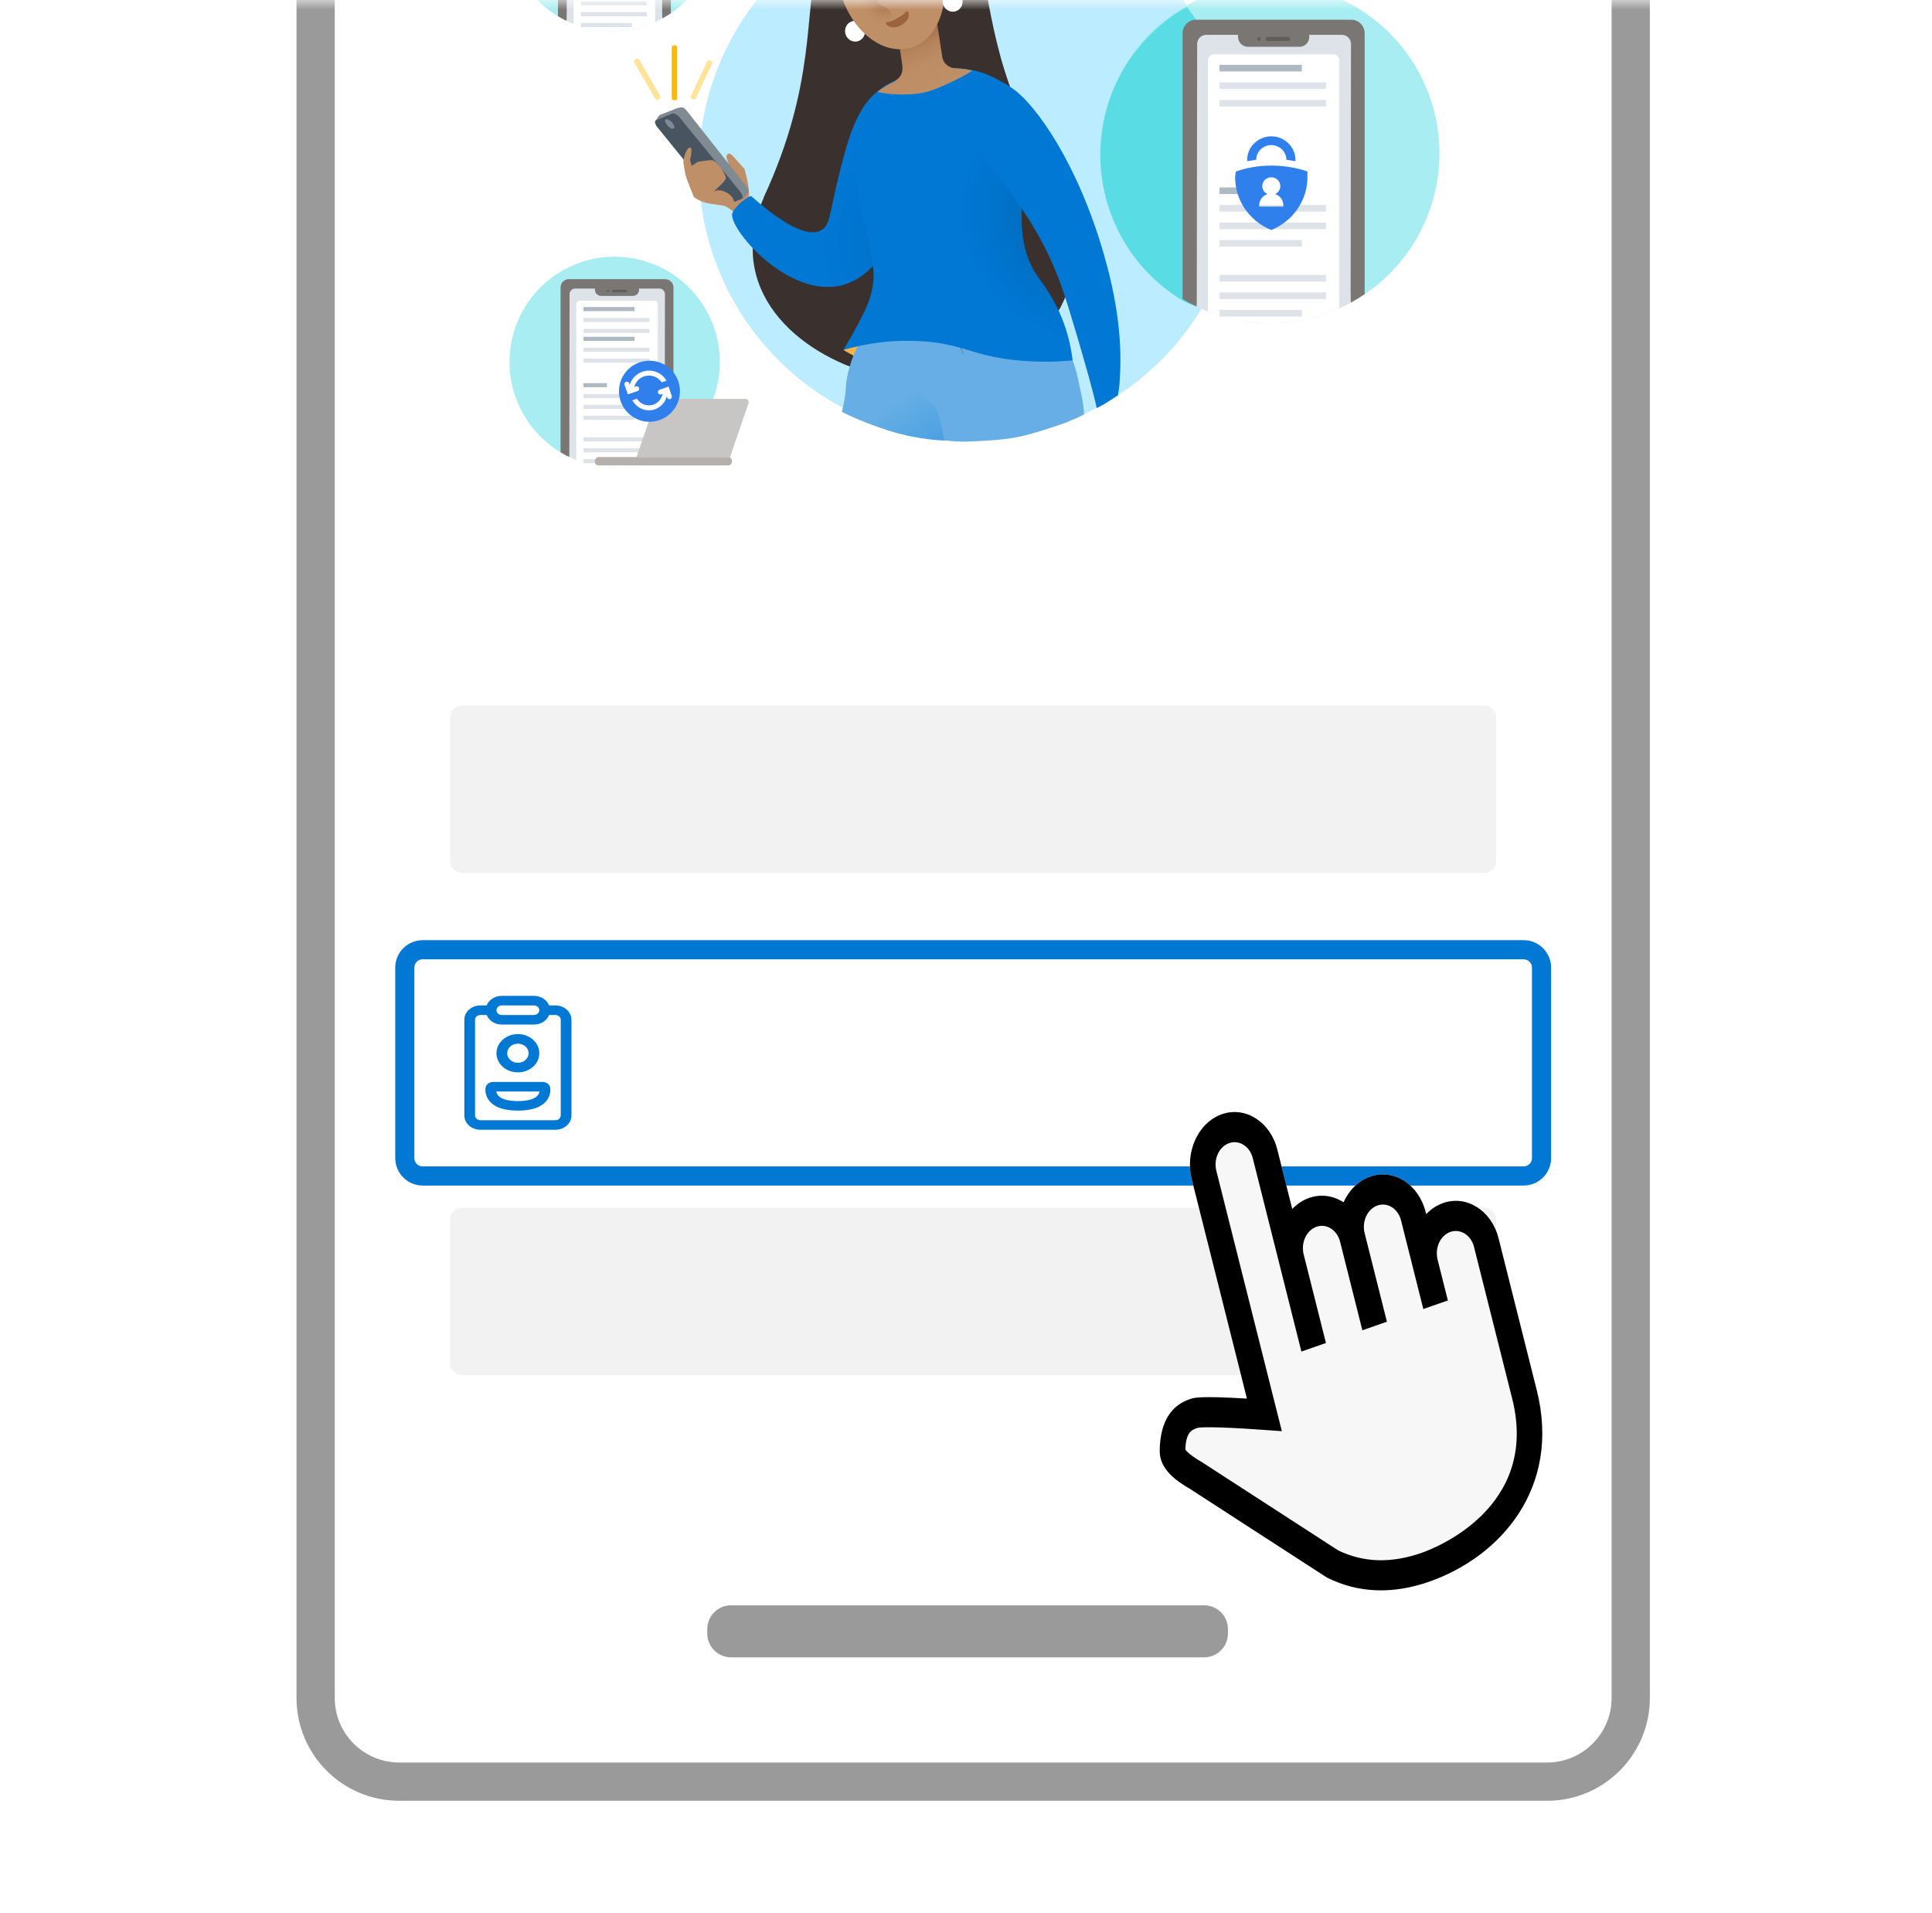 <?xml version="1.0" encoding="UTF-8" standalone="no"?>
<svg
   width="101"
   height="100"
   viewBox="0 0 101 100"
   fill="none"
   version="1.1"
   id="svg103"
   sodipodi:docname="add-work-school.svg"
   xmlns:inkscape="http://www.inkscape.org/namespaces/inkscape"
   xmlns:sodipodi="http://sodipodi.sourceforge.net/DTD/sodipodi-0.dtd"
   xmlns="http://www.w3.org/2000/svg"
   xmlns:svg="http://www.w3.org/2000/svg">
  <sodipodi:namedview
     id="namedview103"
     pagecolor="#ffffff"
     bordercolor="#000000"
     borderopacity="0.25"
     inkscape:showpageshadow="2"
     inkscape:pageopacity="0.0"
     inkscape:pagecheckerboard="0"
     inkscape:deskcolor="#d1d1d1" />
  <mask
     id="mask0_13105_199823"
     maskUnits="userSpaceOnUse"
     x="0"
     y="0"
     width="101"
     height="100">
    <path
       d="m 100.875,0 h -100 v 100 h 100 z"
       fill="#ffffff"
       id="path1" />
  </mask>
  <g
     mask="url(#mask0_13105_199823)"
     id="g86">
    <path
       d="m 100.875,0 h -100 v 100 h 100 z"
       fill="#ffffff"
       id="path2" />
    <path
       d="m 80.875,-45.625 h -60 c -2.416,0 -4.375,1.959 -4.375,4.375 v 130 c 0,2.416 1.959,4.375 4.375,4.375 h 60 c 2.416,0 4.375,-1.959 4.375,-4.375 v -130 c 0,-2.416 -1.959,-4.375 -4.375,-4.375 z"
       fill="#ffffff"
       stroke="#9a9a9a"
       stroke-width="2"
       id="path3" />
    <path
       d="M 62.945,83.906 H 38.223 c -0.69,0 -1.25,0.56 -1.25,1.25 v 0.222 c 0,0.69 0.56,1.25 1.25,1.25 h 24.722 c 0.69,0 1.25,-0.56 1.25,-1.25 v -0.222 c 0,-0.69 -0.56,-1.25 -1.25,-1.25 z"
       fill="#9a9a9a"
       id="path4" />
    <path
       d="M 77.594,36.875 H 24.156 c -0.345,0 -0.625,0.28 -0.625,0.625 V 45 c 0,0.345 0.28,0.625 0.625,0.625 h 53.438 c 0.345,0 0.625,-0.28 0.625,-0.625 v -7.5 c 0,-0.345 -0.28,-0.625 -0.625,-0.625 z"
       fill="#f2f2f2"
       id="path5" />
    <g
       filter="url(#filter0_d_13105_199823)"
       id="g7">
      <path
         d="m 79.65,48.641 h -57.55 c -0.518,0 -0.938,0.42 -0.938,0.938 v 9.95 c 0,0.518 0.42,0.938 0.938,0.938 h 57.55 c 0.518,0 0.938,-0.42 0.938,-0.938 v -9.95 c 0,-0.518 -0.42,-0.938 -0.938,-0.938 z"
         fill="#ffffff"
         stroke="#0078d4"
         id="path6" />
      <path
         d="m 25.954,54.051 c 0,-0.552 0.501,-1 1.12,-1 0.619,0 1.12,0.448 1.12,1 0,0.552 -0.501,1 -1.12,1 -0.619,0 -1.12,-0.448 -1.12,-1 z m 1.12,-0.5 c -0.309,0 -0.56,0.224 -0.56,0.5 0,0.276 0.251,0.5 0.56,0.5 0.309,0 0.56,-0.224 0.56,-0.5 0,-0.276 -0.251,-0.5 -0.56,-0.5 z m -1.291,2 c -0.185,0 -0.387,0.119 -0.404,0.328 -0.013,0.157 0.003,0.461 0.258,0.726 0.259,0.27 0.711,0.445 1.437,0.445 0.726,0 1.178,-0.175 1.437,-0.445 0.255,-0.265 0.27,-0.569 0.258,-0.726 -0.017,-0.21 -0.218,-0.328 -0.404,-0.328 z m 0.279,0.73 c -0.07,-0.073 -0.104,-0.155 -0.117,-0.23 h 2.258 c -0.014,0.074 -0.047,0.156 -0.117,0.23 -0.114,0.119 -0.38,0.271 -1.012,0.271 -0.632,0 -0.897,-0.151 -1.012,-0.271 z m 2.644,-4.729 h 0.328 c 0.464,0 0.84,0.336 0.84,0.75 v 5 c 0,0.414 -0.376,0.75 -0.84,0.75 h -3.92 c -0.464,0 -0.84,-0.336 -0.84,-0.75 v -5 c 0,-0.414 0.376,-0.75 0.84,-0.75 h 0.328 c 0.115,-0.291 0.426,-0.5 0.792,-0.5 h 1.68 c 0.366,0 0.677,0.209 0.792,0.5 z m -3.264,0.5 h -0.328 c -0.155,0 -0.28,0.112 -0.28,0.25 v 5 c 0,0.138 0.125,0.25 0.28,0.25 h 3.92 c 0.155,0 0.28,-0.112 0.28,-0.25 v -5 c 0,-0.138 -0.125,-0.25 -0.28,-0.25 h -0.328 c -0.115,0.291 -0.426,0.5 -0.792,0.5 h -1.68 c -0.366,0 -0.677,-0.209 -0.792,-0.5 z m 0.512,-0.25 c 0,0.138 0.125,0.25 0.28,0.25 h 1.68 c 0.155,0 0.28,-0.112 0.28,-0.25 0,-0.138 -0.125,-0.25 -0.28,-0.25 h -1.68 c -0.155,0 -0.28,0.112 -0.28,0.25 z"
         fill="#0078d4"
         id="path7" />
    </g>
    <path
       d="M 77.594,63.125 H 24.156 c -0.345,0 -0.625,0.28 -0.625,0.625 v 7.5 c 0,0.345 0.28,0.625 0.625,0.625 h 53.438 c 0.345,0 0.625,-0.28 0.625,-0.625 v -7.5 c 0,-0.345 -0.28,-0.625 -0.625,-0.625 z"
       fill="#f2f2f2"
       id="path8" />
    <path
       fill-rule="evenodd"
       clip-rule="evenodd"
       d="m 75.446,62.88 c -0.34,0.119 -0.64,0.321 -0.889,0.582 l -0.03,-0.117 c -0.364,-1.447 -1.663,-2.275 -2.895,-1.845 -0.624,0.217 -1.112,0.715 -1.396,1.342 -0.528,-0.343 -1.169,-0.448 -1.792,-0.23 -0.34,0.118 -0.64,0.321 -0.888,0.581 L 66.774,60.084 c -0.364,-1.447 -1.663,-2.275 -2.896,-1.845 -1.232,0.43 -1.939,1.956 -1.575,3.404 l 2.884,11.46 c -2.475,-0.15 -2.783,-0.043 -2.956,0.018 -0.392,0.137 -1.587,0.553 -1.604,2.722 -0.007,0.943 0.853,1.559 1.575,1.974 l 7.134,4.619 0.064,0.037 c 1.619,0.797 3.404,0.865 5.304,0.203 3.73,-1.301 6.919,-4.902 5.633,-10.016 L 78.341,64.725 c -0.364,-1.447 -1.663,-2.275 -2.895,-1.845 z"
       fill="#f8f7f7"
       id="path9" />
    <path
       fill-rule="evenodd"
       clip-rule="evenodd"
       d="m 79.054,73.106 c 1.441,5.726 -4.093,7.836 -4.729,8.057 -1.606,0.559 -3.038,0.517 -4.374,-0.13 l -7.13,-4.616 c -0.598,-0.344 -0.795,-0.567 -0.853,-0.647 0.025,-0.924 0.339,-1.034 0.633,-1.136 0.101,-0.026 0.649,-0.096 3.458,0.104 l 0.953,0.068 -3.425,-13.611 c -0.155,-0.614 0.147,-1.263 0.671,-1.446 0.525,-0.183 1.077,0.168 1.232,0.782 l 1.365,5.426 1.179,4.687 1.283,-0.448 -1.165,-4.629 c -0.154,-0.614 0.147,-1.263 0.671,-1.446 0.524,-0.183 1.076,0.167 1.232,0.779 l 1.166,4.632 1.283,-0.448 -1.165,-4.629 c -0.154,-0.614 0.147,-1.263 0.672,-1.446 0.524,-0.183 1.077,0.167 1.232,0.782 l 0.479,1.904 0.147,0.588 0.538,2.138 1.283,-0.448 -0.537,-2.137 c -0.154,-0.615 0.146,-1.263 0.671,-1.446 0.524,-0.182 1.077,0.168 1.232,0.782 z M 75.446,62.88 c -0.34,0.119 -0.64,0.321 -0.889,0.582 l -0.03,-0.117 c -0.364,-1.447 -1.663,-2.275 -2.895,-1.845 -0.624,0.217 -1.112,0.715 -1.396,1.342 -0.528,-0.343 -1.169,-0.448 -1.792,-0.23 -0.34,0.118 -0.64,0.321 -0.888,0.581 L 66.774,60.084 c -0.364,-1.447 -1.663,-2.275 -2.896,-1.845 -1.232,0.43 -1.939,1.956 -1.575,3.404 l 2.884,11.46 c -2.475,-0.15 -2.783,-0.043 -2.956,0.018 -0.392,0.137 -1.587,0.553 -1.604,2.722 -0.007,0.943 0.853,1.559 1.575,1.974 l 7.134,4.619 0.064,0.037 c 1.619,0.797 3.404,0.865 5.304,0.203 3.73,-1.301 6.919,-4.902 5.633,-10.016 L 78.341,64.725 c -0.364,-1.447 -1.663,-2.275 -2.895,-1.845 z"
       fill="#000000"
       id="path10" />
    <path
       d="m 50.699,22.965 c 7.825,0 14.168,-6.353 14.168,-14.189 0,-7.836 -6.343,-14.189 -14.168,-14.189 -7.825,0 -14.168,6.352 -14.168,14.189 0,7.836 6.343,14.189 14.168,14.189 z"
       fill="#bcecff"
       id="path11" />
    <path
       d="m 56.142,12.395 c 0.239,1.87 -0.521,3.371 -0.825,3.893 C 53.232,19.92 48.453,19.92 48.106,19.92 44.479,19.877 39.549,17.419 39.353,13.243 39.158,9.328 42.763,5.957 47.411,5.717 c 4.213,-0.217 8.275,3.045 8.731,6.677 z"
       fill="#3a312e"
       id="path12" />
    <path
       d="m 44.088,18.291 c 0.174,0.109 0.347,0.196 0.543,0.304 0.282,0.131 0.565,0.239 0.825,0.326 l 0.261,-1.262 c -0.499,0.196 -1.151,0.435 -1.629,0.631 z"
       fill="#f7b548"
       id="path13" />
    <path
       d="m 49.106,21.36 c 0.022,-1.435 0.326,-2.567 0.999,-3.371 -1.433,-2.653 -4.887,-2.327 -5.777,1.522 -0.196,0.892 -0.011,0.731 -0.315,2.014 0,0 0.943,0.509 2.488,0.996 1.545,0.486 2.88,0.506 2.88,0.506 -0.13,-0.761 -0.188,-1.493 -0.275,-1.667 z"
       fill="url(#paint0_radial_13105_199823)"
       id="path14"
       style="fill:url(#paint0_radial_13105_199823)" />
    <path
       d="m 50.187,23.083 c 0,0 1.768,-0.009 2.876,-0.213 1.077,-0.198 2.69,-0.794 2.69,-0.794 0.045,-0.019 0.331,-0.143 0.331,-0.143 0.183,-0.074 0.254,-0.096 0.591,-0.276 -0.065,-0.892 -0.207,-1.255 -0.337,-1.93 -0.782,-3.697 -4.365,-4.045 -6.233,-1.783 0.391,0.718 0.63,1.653 0.63,2.784 0.022,0.261 -0.286,1.289 -0.547,2.355 z"
       fill="#66aee5"
       id="path15" />
    <path
       d="m 50.931,20.75 c 0,-0.457 -0.087,-0.892 -0.196,-1.283 l 0.022,-0.022 H 50.735 C 50.561,18.88 50.322,18.401 50.105,17.988 l -3.041,1.457 1.889,1.892 c 0,0 0,0 0,0.022 0.087,0.196 0.281,0.924 0.411,1.664 l 0.648,0.052 h 0.648 c 0.261,-1.087 0.292,-2.086 0.27,-2.325 z"
       fill="#66aee5"
       id="path16" />
    <path
       d="m 47.181,4.259 c 2.361,-0.103 4.174,-2.493 4.051,-5.337 -0.124,-2.844 -2.138,-5.066 -4.499,-4.963 -2.361,0.103 -4.174,2.493 -4.051,5.337 0.124,2.844 2.138,5.066 4.499,4.963 z"
       fill="#3a312e"
       id="path17" />
    <path
       d="M 55.079,9.221 C 51.626,3.544 51.995,0.238 51.017,-2.524 c -1.542,-4.415 -7.059,-4.176 -8.275,0.478 -0.717,2.762 -0.065,6.394 -2.802,12.332 -0.565,1.283 16.094,0.478 15.138,-1.066 z"
       fill="#3a312e"
       id="path18" />
    <path
       d="m 38.919,8.827 -0.239,-0.261 c -0.174,-0.196 -0.304,-0.348 -0.413,-0.457 -0.109,-0.087 -0.174,-0.109 -0.239,-0.043 -0.065,0.065 -0.065,0.152 -0.022,0.261 0.13,0.37 0.261,0.674 0.391,0.935 0.087,0.174 -0.934,1.044 0.456,1.892 0.13,0.065 0.109,-0.348 0.261,-0.696 C 39.288,10.088 38.919,8.827 38.919,8.827 Z"
       fill="#bf8f68"
       id="path19" />
    <path
       d="m 34.272,6.371 c 0,-0.087 0.174,-0.348 0.239,-0.37 l 0.89,-0.348 C 35.466,5.632 35.618,5.588 35.727,5.632 c 0.087,0.043 0.174,0.152 0.239,0.239 l 3.041,3.85 c 0.065,0.087 0.13,0.174 0.13,0.261 0,0.087 -0.261,0.37 -0.304,0.413 l -0.76,0.261 c -0.065,0.022 -0.13,0.022 -0.217,-0.022 -0.087,-0.043 -0.174,-0.109 -0.239,-0.196 L 34.467,6.676 c -0.087,-0.087 -0.196,-0.217 -0.196,-0.304 z"
       fill="#808a93"
       id="path20" />
    <path
       d="m 34.25,6.435 c -0.022,-0.065 0,-0.131 0.043,-0.152 l 0.847,-0.348 c 0.043,-0.022 0.109,0 0.196,0.043 0.087,0.043 0.174,0.131 0.239,0.217 l 3.106,3.806 c 0.065,0.087 0.109,0.174 0.13,0.239 0.022,0.087 0,0.131 -0.043,0.152 l -0.847,0.348 c -0.043,0.022 -0.108,0 -0.195,-0.043 -0.087,-0.043 -0.174,-0.109 -0.239,-0.196 l -3.084,-3.806 c -0.087,-0.087 -0.13,-0.174 -0.152,-0.261 z"
       fill="#485560"
       id="path21" />
    <path
       d="M 35.054,6.696 C 34.988,6.653 34.923,6.609 34.88,6.544 34.836,6.479 34.793,6.414 34.771,6.348 c -0.022,-0.065 0,-0.087 0.043,-0.109 0.043,-0.022 0.087,0 0.152,0.022 0.065,0.044 0.13,0.087 0.174,0.152 0.065,0.065 0.087,0.131 0.108,0.196 0.022,0.065 0,0.087 -0.043,0.109 -0.043,0.022 -0.087,0.022 -0.152,-0.022 z"
       fill="#808a93"
       id="path22" />
    <path
       d="m 36.096,7.717 c 0.13,0.022 -0.022,0.652 -0.022,0.652 l 0.087,0.304 0.326,-0.217 c 0,0 0.565,-0.087 0.717,-0.087 0.174,0 0.413,0.326 0.478,0.392 0.065,0.087 0.282,0.457 0.261,0.566 -0.065,0.174 -0.326,0.392 -0.326,0.392 0,0 -0.391,0.37 -0.304,0.304 0.261,-0.217 0.956,0.065 1.042,0.457 0.043,0.174 0.347,0.304 0.347,0.304 l -0.326,0.304 c 0,0 -0.239,-0.174 -0.326,-0.239 -0.261,-0.174 -0.63,-0.109 -1.281,-0.283 -0.065,-0.022 -0.478,-0.217 -0.499,-0.283 -0.022,-0.065 -0.478,-1.131 -0.456,-1.261 0,-0.043 -0.109,-0.522 -0.087,-0.609 0.022,-0.196 0.174,-0.74 0.369,-0.696 z"
       fill="#bf8f68"
       id="path23" />
    <path
       d="m 42.938,12.027 c 0.434,-0.239 0.413,-0.74 0.804,-2.392 0.565,-2.327 0.956,-3.893 2.172,-4.894 0.565,-0.457 1.151,-0.652 1.433,-0.739 0.174,-0.065 1.933,-0.631 2.433,-0.043 0.434,0.522 -0.043,1.892 -1.281,3.306 -0.13,0.718 -0.347,1.696 -0.782,2.806 -0.782,1.936 -1.716,4.306 -3.671,4.829 -2.867,0.761 -6.06,-3.067 -5.755,-3.784 0.043,-0.109 0.326,-0.522 0.825,-0.805 0.065,-0.022 0.109,-0.065 0.152,-0.065 2.433,2.175 3.345,1.979 3.671,1.784 z"
       fill="url(#paint1_radial_13105_199823)"
       id="path24"
       style="fill:url(#paint1_radial_13105_199823)" />
    <path
       d="M 56.077,18.833 C 56.012,18.355 55.903,17.659 55.599,16.854 55.121,15.549 54.491,14.81 54.166,14.331 53.557,13.396 53.058,11.808 53.731,8.872 53.97,7.871 53.948,7.349 53.883,6.719 53.644,4.674 51.494,3.021 48.345,3.739 46.846,4.087 45.782,4.631 45.196,5.522 c -0.608,0.913 -0.587,1.87 -0.587,2.806 0.022,1.392 0.369,2.088 0.956,5.111 0.065,0.391 0.174,0.913 0.043,1.588 0,0.043 -0.022,0.087 -0.022,0.131 -0.13,0.566 -0.304,0.979 -0.521,1.37 -0.369,0.761 -0.76,1.392 -0.977,1.762 1.368,-0.392 2.519,-0.478 3.301,-0.478 0.912,0 1.629,0.087 2.107,0.196 1.021,0.196 1.607,0.522 2.975,0.74 1.477,0.217 2.758,0.174 3.605,0.087 z"
       fill="url(#paint2_radial_13105_199823)"
       id="path25"
       style="fill:url(#paint2_radial_13105_199823)" />
    <path
       d="m 54.817,13.331 c -0.912,-1.892 -1.955,-3.241 -2.824,-4.328 -0.999,-1.24 -1.824,-2.131 -1.824,-2.131 0.022,-0.37 -0.022,-0.892 -0.304,-1.348 -0.543,-0.892 -1.629,-0.957 -1.585,-1.327 0.022,-0.326 0.782,-0.544 1.151,-0.587 0.261,-0.043 0.521,-0.022 0.695,-0.022 0,0 0.369,0.022 0.738,0.087 0.652,0.13 1.694,0.652 2.172,1.022 1.108,0.827 3.28,3.763 4.67,8.591 0.89,3.067 0.934,5.198 0.825,6.677 -0.043,0.566 -0.049,0.374 -0.092,0.701 -0.298,0.178 -0.594,0.416 -1.105,0.664 -0.196,-0.913 -0.584,-2.257 -1.019,-3.736 -0.565,-1.892 -0.869,-2.936 -1.499,-4.263 z"
       fill="#0078d4"
       id="path26" />
    <path
       d="m 35.27,5.24 h -0.022 c -0.087,0 -0.13,-0.065 -0.13,-0.131 V 2.5 c 0,-0.087 0.065,-0.131 0.13,-0.131 h 0.022 c 0.087,0 0.13,0.065 0.13,0.131 v 2.61 c 0.022,0.065 -0.043,0.131 -0.13,0.131 z"
       fill="#ffb900"
       id="path27" />
    <path
       d="m 34.466,5.177 -0.043,0.022 c -0.065,0.043 -0.13,0.022 -0.174,-0.043 l -1.086,-1.87 c -0.043,-0.065 -0.022,-0.131 0.043,-0.174 l 0.043,-0.022 c 0.065,-0.043 0.13,-0.022 0.174,0.043 l 1.086,1.87 c 0.043,0.065 0.022,0.131 -0.043,0.174 z"
       fill="#ffe399"
       id="path28" />
    <path
       d="M 36.226,5.197 36.183,5.175 C 36.117,5.154 36.096,5.067 36.117,5.023 l 0.847,-1.805 c 0.022,-0.065 0.109,-0.087 0.152,-0.065 L 37.16,3.174 c 0.065,0.022 0.087,0.109 0.065,0.152 l -0.847,1.805 c -0.022,0.065 -0.087,0.087 -0.152,0.065 z"
       fill="#ffe399"
       id="path29" />
    <path
       d="m 49.952,3.567 c -0.347,0 -0.652,-0.261 -0.695,-0.609 L 48.931,0.826 46.825,1.152 47.151,3.262 c 0.065,0.457 0.043,0.696 -0.391,1 -0.347,0.152 -0.651,0.348 -0.89,0.544 0.695,0.152 1.672,0.196 2.476,0.022 0.651,-0.131 2.194,-0.913 2.476,-1.131 -0.261,-0.087 -0.565,-0.109 -0.869,-0.131 z"
       fill="url(#paint3_linear_13105_199823)"
       id="path30"
       style="fill:url(#paint3_linear_13105_199823)" />
    <path
       d="m 44.841,2.157 c 0.278,-0.075 0.44,-0.371 0.362,-0.661 C 45.125,1.206 44.836,1.032 44.558,1.107 c -0.278,0.075 -0.44,0.371 -0.362,0.661 0.078,0.29 0.367,0.464 0.645,0.389 z"
       fill="#ffffff"
       id="path31" />
    <path
       d="m 49.192,-1.874 c 0.565,2.001 -0.152,3.958 -1.585,4.372 -1.455,0.413 -3.084,-0.87 -3.671,-2.871 -0.565,-2.001 0.195,-3.784 1.651,-4.198 1.455,-0.392 3.041,0.696 3.605,2.697 z"
       fill="#bf8f68"
       id="path32" />
    <path
       d="m 45.869,-2.697 0.239,1.087 c 0.108,0.566 -0.065,1.022 -0.217,1.283 -0.087,0.152 -0.065,0.457 0.13,0.587 0.109,0.065 0.499,0.174 0.586,0.435 L 46.868,1.696 44.87,2.283 43.719,-2.132 Z"
       fill="url(#paint4_radial_13105_199823)"
       id="path33"
       style="fill:url(#paint4_radial_13105_199823)" />
    <path
       d="m 46.391,1.15 c 0.108,0 0.174,-0.044 0.261,-0.065 0.087,-0.044 0.174,-0.065 0.239,-0.131 0.087,-0.044 0.152,-0.087 0.239,-0.131 0.065,-0.044 0.13,-0.087 0.195,-0.174 l 0.022,-0.022 c 0.022,-0.044 0.065,-0.044 0.108,-0.022 l 0.022,0.022 c 0.043,0.065 0.043,0.174 0.022,0.239 -0.022,0.087 -0.043,0.152 -0.087,0.196 -0.087,0.109 -0.195,0.196 -0.304,0.261 -0.13,0.065 -0.261,0.109 -0.391,0.109 -0.13,0 -0.304,-0.044 -0.391,-0.174 -0.022,-0.044 -0.022,-0.087 0.022,-0.109 0,0.022 0,0 0.043,0 z"
       fill="#9b643d"
       id="path34" />
    <path
       d="m 49.942,0.595 c 0.278,-0.075 0.44,-0.371 0.362,-0.661 -0.078,-0.29 -0.367,-0.464 -0.645,-0.389 -0.278,0.075 -0.44,0.371 -0.362,0.661 0.078,0.29 0.367,0.464 0.645,0.389 z"
       fill="#ffffff"
       id="path35" />
    <path
       d="m 32.133,13.418 c 1.162,-10e-5 2.295,0.369 3.234,1.054 0.94,0.685 1.639,1.651 1.996,2.758 0.357,1.108 0.355,2.3 -0.007,3.406 -0.362,1.106 -1.065,2.069 -2.008,2.749 -0.904,0.654 -2.015,0.173 -3.215,0.173 -1.034,0 -2.002,0.581 -2.828,0.083 -1.03,-0.619 -1.83,-1.56 -2.276,-2.678 -0.446,-1.118 -0.513,-2.351 -0.193,-3.511 0.321,-1.16 1.012,-2.183 1.969,-2.911 0.957,-0.729 2.125,-1.123 3.327,-1.123 z"
       fill="#a7edf1"
       id="path36" />
    <path
       d="m 34.768,14.59 h -5.026 c -0.058,0 -0.114,0.011 -0.167,0.033 -0.053,0.022 -0.101,0.054 -0.142,0.095 -0.041,0.041 -0.073,0.089 -0.095,0.142 -0.022,0.053 -0.033,0.11 -0.033,0.168 v 8.614 c 0.148,0.089 0.301,0.172 0.458,0.247 l 0.618,-8.259 c 0,-0.162 -0.256,-0.283 -0.094,-0.283 h 3.865 c 0.162,0 0.283,-0.068 0.283,0.095 l 0.316,8.321 c 0.157,-0.085 0.309,-0.177 0.456,-0.276 v -8.458 c 10e-5,-0.058 -0.011,-0.114 -0.033,-0.168 -0.022,-0.053 -0.054,-0.102 -0.095,-0.142 -0.041,-0.041 -0.089,-0.073 -0.142,-0.095 -0.053,-0.022 -0.11,-0.033 -0.167,-0.033 z"
       fill="#797674"
       id="path37" />
    <path
       d="m 34.469,15.082 h -4.4 c -0.038,0 -0.077,0.008 -0.112,0.022 -0.035,0.015 -0.068,0.036 -0.095,0.064 -0.027,0.027 -0.049,0.06 -0.064,0.095 -0.015,0.036 -0.022,0.074 -0.022,0.112 l -0.013,8.515 c 0.782,0.374 1.642,0.557 2.508,0.535 0.867,-0.022 1.716,-0.248 2.478,-0.661 l 0.013,-8.389 C 34.762,15.297 34.731,15.223 34.676,15.168 34.621,15.113 34.547,15.082 34.469,15.082 Z"
       fill="#dde3e8"
       id="path38" />
    <path
       d="m 31.42,15.467 h 1.669 c 0.042,3e-4 0.084,-0.008 0.123,-0.024 0.039,-0.016 0.074,-0.04 0.104,-0.07 0.03,-0.03 0.053,-0.066 0.07,-0.105 0.016,-0.039 0.024,-0.081 0.024,-0.123 v -0.038 c 3e-4,-0.042 -0.008,-0.084 -0.024,-0.123 -0.016,-0.039 -0.04,-0.075 -0.07,-0.105 -0.03,-0.03 -0.065,-0.053 -0.104,-0.07 -0.039,-0.016 -0.081,-0.024 -0.123,-0.024 h -1.669 c -0.042,-4e-4 -0.084,0.008 -0.123,0.024 -0.039,0.016 -0.074,0.04 -0.104,0.07 -0.03,0.03 -0.053,0.065 -0.069,0.105 -0.016,0.039 -0.024,0.081 -0.024,0.123 v 0.038 c 9e-4,0.085 0.035,0.166 0.095,0.226 0.06,0.06 0.141,0.094 0.226,0.095 z"
       fill="#797674"
       id="path39" />
    <path
       d="m 32.053,15.277 h 0.679 c 0.016,-0.002 0.031,-0.009 0.042,-0.022 0.011,-0.012 0.016,-0.028 0.015,-0.044 9e-4,-0.016 -0.005,-0.032 -0.015,-0.044 -0.011,-0.012 -0.025,-0.02 -0.042,-0.022 h -0.679 c -0.016,0.002 -0.031,0.009 -0.041,0.022 -0.011,0.012 -0.016,0.028 -0.015,0.044 0,0.038 0.019,0.066 0.057,0.066 z"
       fill="#605e5b"
       id="path40" />
    <path
       d="m 31.779,15.277 c 0.031,0 0.057,-0.029 0.057,-0.066 0,-0.036 -0.025,-0.066 -0.057,-0.066 -0.031,0 -0.057,0.03 -0.057,0.066 0,0.036 0.025,0.066 0.057,0.066 z"
       fill="#605e5b"
       id="path41" />
    <path
       d="m 34.197,15.715 h -3.883 c -0.05,0 -0.098,0.02 -0.133,0.055 -0.035,0.035 -0.055,0.083 -0.055,0.134 v 8.145 c 0.681,0.267 1.409,0.395 2.14,0.377 0.731,-0.018 1.452,-0.181 2.12,-0.48 v -8.042 c 0,-0.05 -0.02,-0.098 -0.055,-0.134 -0.035,-0.035 -0.083,-0.055 -0.133,-0.055 z"
       fill="#ffffff"
       id="path42" />
    <path
       d="m 30.502,16.262 h 2.668 V 16.049 H 30.502 Z"
       fill="#aeb9c1"
       id="path43" />
    <path
       d="m 30.502,17.817 h 2.668 V 17.604 H 30.502 Z"
       fill="#aeb9c1"
       id="path44" />
    <path
       d="M 33.952,16.619 H 30.502 v 0.213 h 3.45 z"
       fill="#dde3e8"
       id="path45" />
    <path
       d="M 33.952,18.174 H 30.502 v 0.213 h 3.45 z"
       fill="#dde3e8"
       id="path46" />
    <path
       d="M 33.952,17.191 H 30.502 v 0.213 h 3.45 z"
       fill="#dde3e8"
       id="path47" />
    <path
       d="M 33.952,18.742 H 30.502 v 0.213 h 3.45 z"
       fill="#dde3e8"
       id="path48" />
    <path
       d="m 30.502,21.944 h 2.668 V 21.73 H 30.502 Z"
       fill="#dde3e8"
       id="path49" />
    <path
       d="m 30.502,20.239 h 1.225 V 20.025 H 30.502 Z"
       fill="#aeb9c1"
       id="path50" />
    <path
       d="M 33.952,20.592 H 30.502 v 0.213 h 3.45 z"
       fill="#dde3e8"
       id="path51" />
    <path
       d="M 33.952,21.16 H 30.502 v 0.213 h 3.45 z"
       fill="#dde3e8"
       id="path52" />
    <path
       d="m 30.502,24.209 h 2.668 V 23.996 H 30.502 Z"
       fill="#dde3e8"
       id="path53" />
    <path
       d="M 33.952,22.857 H 30.502 v 0.213 h 3.45 z"
       fill="#dde3e8"
       id="path54" />
    <path
       d="M 33.952,23.426 H 30.502 v 0.213 h 3.45 z"
       fill="#dde3e8"
       id="path55" />
    <path
       d="m 33.273,23.893 h 4.892 l 0.964,-2.819 c 0.035,-0.107 -0.047,-0.226 -0.153,-0.226 h -4.504 c -0.094,0 -0.176,0.059 -0.2,0.143 z"
       fill="#c8c6c4"
       id="path56" />
    <path
       d="m 31.281,24.326 h 6.805 c 0.096,0 0.18,-0.102 0.18,-0.218 0,-0.116 -0.084,-0.217 -0.18,-0.217 h -6.805 c -0.096,0 -0.18,0.102 -0.18,0.217 -0.012,0.116 0.072,0.218 0.18,0.218 z"
       fill="#b4b0ac"
       id="path57" />
    <path
       d="m 33.952,22.046 c 0.88,0 1.594,-0.715 1.594,-1.596 0,-0.881 -0.714,-1.596 -1.594,-1.596 -0.88,0 -1.594,0.715 -1.594,1.596 0,0.881 0.714,1.596 1.594,1.596 z"
       fill="#2f80ed"
       id="path58" />
    <path
       d="m 33.398,20.383 c 0.019,-0.032 0.019,-0.07 0.009,-0.106 -0.009,-0.033 -0.033,-0.06 -0.066,-0.074 -0.033,-0.014 -0.066,-0.018 -0.099,-0.005 l -0.08,0.028 c 0.061,-0.255 0.25,-0.468 0.505,-0.551 0.326,-0.111 0.694,0 0.897,0.273 l 0.028,0.037 0.255,-0.088 -0.047,-0.065 c -0.264,-0.394 -0.765,-0.556 -1.218,-0.403 -0.326,0.111 -0.566,0.371 -0.661,0.681 L 32.893,20.035 c -0.009,-0.032 -0.033,-0.06 -0.066,-0.074 -0.033,-0.014 -0.066,-0.018 -0.099,-0.005 -0.066,0.023 -0.104,0.097 -0.08,0.162 l 0.175,0.496 0.5,-0.171 c 0.033,-0.009 0.061,-0.032 0.075,-0.06 z"
       fill="#ffffff"
       id="path59" />
    <path
       d="m 35.116,20.696 -0.164,-0.494 -0.474,0.171 c -0.031,0.009 -0.058,0.032 -0.071,0.065 -0.013,0.032 -0.018,0.065 -0.004,0.097 0.009,0.032 0.031,0.06 0.062,0.074 0.031,0.014 0.062,0.018 0.093,0.005 l 0.084,-0.032 c -0.053,0.259 -0.231,0.476 -0.479,0.564 -0.306,0.111 -0.651,0 -0.842,-0.273 l -0.027,-0.037 -0.239,0.088 0.044,0.065 c 0.186,0.291 0.496,0.458 0.82,0.458 0.106,0 0.217,-0.018 0.324,-0.055 0.306,-0.111 0.532,-0.365 0.616,-0.675 l 0.022,0.06 c 0.009,0.032 0.031,0.06 0.062,0.074 0.018,0.009 0.035,0.014 0.053,0.014 0.013,0 0.027,0 0.04,-0.005 0.031,-0.009 0.058,-0.032 0.071,-0.065 0.018,-0.032 0.022,-0.065 0.009,-0.097 z"
       fill="#ffffff"
       id="path60" />
    <path
       d="m 66.385,-0.859 c 1.875,-2.37e-4 3.701,0.595 5.217,1.699 1.516,1.105 2.643,2.662 3.219,4.448 0.576,1.786 0.573,3.71 -0.012,5.494 -0.584,1.784 -1.718,3.336 -3.237,4.434 -1.459,1.055 -3.25,0.279 -5.186,0.279 -1.668,0 -3.229,0.937 -4.561,0.134 -1.662,-0.999 -2.952,-2.516 -3.671,-4.319 -0.719,-1.803 -0.828,-3.792 -0.311,-5.663 0.517,-1.871 1.633,-3.52 3.176,-4.696 1.543,-1.175 3.428,-1.811 5.366,-1.811 z"
       fill="#a7edf1"
       id="path61" />
    <path
       fill-rule="evenodd"
       clip-rule="evenodd"
       d="m 62.046,0.357 c -0.356,0.2 -0.699,0.425 -1.027,0.675 -1.543,1.175 -2.659,2.825 -3.176,4.696 -0.517,1.871 -0.408,3.86 0.311,5.663 0.719,1.803 2.009,3.32 3.671,4.319 0.352,0.212 0.719,0.303 1.101,0.321 1.235,-2.105 1.943,-4.557 1.943,-7.175 0,-3.188 -1.05,-6.13 -2.822,-8.499 z"
       fill="#59dce3"
       id="path62" />
    <path
       d="m 70.636,1.031 h -8.107 c -0.093,-2e-5 -0.184,0.018 -0.27,0.054 -0.086,0.035 -0.163,0.087 -0.229,0.153 -0.066,0.066 -0.117,0.143 -0.153,0.229 -0.035,0.086 -0.054,0.178 -0.054,0.27 v 13.894 c 0.239,0.144 0.486,0.277 0.739,0.398 l 0.996,-13.321 c 0,-0.262 -0.413,-0.457 -0.152,-0.457 h 6.234 c 0.261,0 0.456,-0.109 0.456,0.152 l 0.509,13.421 c 0.253,-0.137 0.499,-0.285 0.736,-0.446 V 1.738 C 71.342,1.645 71.323,1.553 71.288,1.467 71.253,1.382 71.201,1.304 71.135,1.238 71.07,1.173 70.992,1.121 70.906,1.085 70.821,1.05 70.73,1.031 70.636,1.031 Z"
       fill="#797674"
       id="path63" />
    <path
       d="m 70.154,1.822 h -7.097 c -0.062,-2e-5 -0.124,0.012 -0.181,0.036 -0.057,0.024 -0.11,0.059 -0.153,0.103 -0.044,0.044 -0.079,0.096 -0.102,0.154 -0.024,0.057 -0.036,0.119 -0.036,0.181 L 62.563,16.029 c 1.262,0.603 2.648,0.898 4.045,0.863 1.398,-0.035 2.768,-0.401 3.998,-1.067 L 70.627,2.295 C 70.626,2.17 70.577,2.05 70.488,1.961 70.4,1.872 70.279,1.822 70.154,1.822 Z"
       fill="#dde3e8"
       id="path64" />
    <path
       d="m 65.237,2.446 h 2.691 C 67.996,2.446 68.064,2.433 68.127,2.408 68.19,2.382 68.247,2.344 68.295,2.296 68.343,2.247 68.381,2.19 68.407,2.127 68.432,2.064 68.445,1.996 68.445,1.928 V 1.867 C 68.445,1.799 68.432,1.732 68.407,1.669 68.381,1.605 68.343,1.548 68.295,1.5 68.247,1.452 68.19,1.414 68.127,1.388 68.064,1.362 67.996,1.349 67.928,1.35 h -2.691 c -0.068,-5.7e-4 -0.136,0.012 -0.199,0.038 -0.063,0.026 -0.12,0.064 -0.168,0.112 -0.048,0.048 -0.086,0.105 -0.112,0.169 -0.026,0.063 -0.039,0.131 -0.039,0.199 v 0.061 c 0.002,0.137 0.057,0.268 0.153,0.364 0.097,0.097 0.228,0.152 0.364,0.153 z"
       fill="#797674"
       id="path65" />
    <path
       d="m 66.257,2.141 h 1.094 C 67.377,2.138 67.401,2.126 67.418,2.106 67.435,2.086 67.443,2.06 67.442,2.034 67.443,2.008 67.435,1.983 67.418,1.963 67.401,1.943 67.377,1.93 67.351,1.928 h -1.094 c -0.026,0.003 -0.05,0.015 -0.067,0.035 -0.018,0.02 -0.026,0.045 -0.024,0.072 0,0.061 0.03,0.107 0.091,0.107 z"
       fill="#605e5b"
       id="path66" />
    <path
       d="m 65.815,2.141 c 0.051,0 0.091,-0.048 0.091,-0.107 0,-0.059 -0.041,-0.107 -0.091,-0.107 -0.05,0 -0.091,0.048 -0.091,0.107 0,0.059 0.041,0.107 0.091,0.107 z"
       fill="#605e5b"
       id="path67" />
    <path
       d="m 69.714,2.842 h -6.263 c -0.081,0 -0.158,0.032 -0.215,0.089 -0.057,0.057 -0.089,0.135 -0.089,0.215 v 13.137 c 1.099,0.43 2.272,0.637 3.452,0.609 1.179,-0.029 2.342,-0.292 3.419,-0.775 V 3.146 c 0,-0.081 -0.033,-0.158 -0.089,-0.215 C 69.872,2.874 69.795,2.842 69.714,2.842 Z"
       fill="#ffffff"
       id="path68" />
    <path
       d="m 63.755,3.733 h 4.303 V 3.389 h -4.303 z"
       fill="#aeb9c1"
       id="path69" />
    <path
       d="m 69.319,4.309 h -5.564 v 0.344 h 5.564 z"
       fill="#dde3e8"
       id="path70" />
    <path
       d="m 69.319,5.223 h -5.564 v 0.344 h 5.564 z"
       fill="#dde3e8"
       id="path71" />
    <path
       d="m 63.755,12.889 h 4.303 v -0.344 h -4.303 z"
       fill="#dde3e8"
       id="path72" />
    <path
       d="m 63.755,10.143 h 1.976 V 9.799 h -1.976 z"
       fill="#aeb9c1"
       id="path73" />
    <path
       d="m 69.319,10.715 h -5.564 v 0.344 h 5.564 z"
       fill="#dde3e8"
       id="path74" />
    <path
       d="m 69.319,11.633 h -5.564 v 0.344 h 5.564 z"
       fill="#dde3e8"
       id="path75" />
    <path
       d="m 63.755,16.545 h 4.303 v -0.344 h -4.303 z"
       fill="#dde3e8"
       id="path76" />
    <path
       d="m 69.319,14.371 h -5.564 v 0.344 h 5.564 z"
       fill="#dde3e8"
       id="path77" />
    <path
       d="m 69.319,15.287 h -5.564 v 0.344 h 5.564 z"
       fill="#dde3e8"
       id="path78" />
    <path
       d="m 66.46,8.655 c 0.323,0 0.642,0.025 0.957,0.076 0.317,0.051 0.627,0.128 0.932,0.23 v 0.306 c 0,0.301 -0.045,0.592 -0.135,0.873 -0.091,0.281 -0.218,0.541 -0.384,0.782 -0.164,0.241 -0.362,0.455 -0.596,0.643 -0.231,0.188 -0.489,0.34 -0.775,0.457 -0.284,-0.115 -0.542,-0.266 -0.775,-0.454 -0.233,-0.19 -0.432,-0.404 -0.598,-0.643 -0.164,-0.239 -0.291,-0.499 -0.381,-0.78 -0.09,-0.281 -0.135,-0.571 -0.135,-0.87 0,-0.021 0.001,-0.045 0.004,-0.072 0.004,-0.027 0.007,-0.055 0.01,-0.084 0.005,-0.029 0.009,-0.057 0.013,-0.084 0.005,-0.027 0.009,-0.052 0.013,-0.074 0.303,-0.102 0.608,-0.179 0.912,-0.23 0.305,-0.051 0.618,-0.076 0.938,-0.076 z m 0.63,2.143 v -0.077 c 0,-0.065 -0.011,-0.128 -0.033,-0.189 -0.019,-0.061 -0.048,-0.116 -0.086,-0.167 -0.038,-0.051 -0.083,-0.096 -0.136,-0.134 -0.052,-0.038 -0.111,-0.068 -0.174,-0.088 0.084,-0.038 0.149,-0.095 0.197,-0.17 0.049,-0.075 0.074,-0.157 0.074,-0.246 0,-0.064 -0.013,-0.124 -0.037,-0.179 -0.025,-0.056 -0.058,-0.104 -0.101,-0.146 -0.043,-0.041 -0.092,-0.074 -0.15,-0.098 -0.058,-0.024 -0.119,-0.036 -0.184,-0.036 -0.066,0 -0.127,0.012 -0.184,0.036 -0.058,0.024 -0.107,0.057 -0.15,0.098 -0.043,0.042 -0.077,0.09 -0.101,0.146 -0.024,0.056 -0.037,0.116 -0.037,0.179 0,0.089 0.024,0.171 0.071,0.246 0.049,0.075 0.116,0.132 0.199,0.17 -0.064,0.021 -0.122,0.05 -0.174,0.088 -0.052,0.038 -0.098,0.083 -0.136,0.134 -0.037,0.051 -0.068,0.107 -0.089,0.167 -0.019,0.061 -0.029,0.124 -0.029,0.189 v 0.077 z m -0.63,-3.214 c -0.108,0 -0.211,0.02 -0.307,0.06 -0.095,0.04 -0.179,0.095 -0.251,0.165 -0.071,0.069 -0.126,0.15 -0.167,0.244 -0.041,0.092 -0.062,0.191 -0.062,0.297 l -0.472,0.076 v -0.076 c 0,-0.169 0.033,-0.328 0.099,-0.476 0.067,-0.148 0.158,-0.277 0.271,-0.387 0.115,-0.112 0.248,-0.199 0.401,-0.263 0.152,-0.065 0.316,-0.098 0.489,-0.098 0.174,0 0.337,0.033 0.489,0.098 0.152,0.064 0.286,0.151 0.399,0.263 0.115,0.11 0.205,0.239 0.271,0.387 0.068,0.148 0.101,0.307 0.101,0.476 v 0.076 l -0.472,-0.076 c 0,-0.105 -0.021,-0.204 -0.062,-0.297 C 67.145,7.959 67.088,7.878 67.016,7.809 66.945,7.739 66.862,7.684 66.765,7.644 66.67,7.604 66.568,7.584 66.46,7.584 Z"
       fill="#2f80ed"
       id="path79" />
    <path
       d="m 31.996,-9.375 c 1.162,-1.9e-4 2.295,0.369 3.234,1.054 0.94,0.685 1.639,1.65 1.996,2.758 0.357,1.108 0.355,2.3 -0.007,3.406 -0.362,1.106 -1.065,2.069 -2.008,2.749 -0.904,0.654 -2.015,0.173 -3.215,0.173 -1.034,0 -2.002,0.581 -2.828,0.083 -1.03,-0.619 -1.83,-1.56 -2.276,-2.678 -0.446,-1.118 -0.513,-2.351 -0.193,-3.511 0.321,-1.16 1.013,-2.183 1.969,-2.911 0.957,-0.729 2.125,-1.123 3.327,-1.123 z"
       fill="#a7edf1"
       id="path80" />
    <path
       d="m 34.632,-8.203 h -5.026 c -0.058,-7e-5 -0.114,0.011 -0.167,0.033 -0.053,0.022 -0.101,0.054 -0.142,0.095 -0.041,0.041 -0.073,0.089 -0.095,0.142 -0.022,0.053 -0.033,0.11 -0.033,0.168 v 8.614 c 0.148,0.089 0.301,0.172 0.458,0.247 l 0.618,-8.259 c 0,-0.162 -0.256,-0.283 -0.094,-0.283 h 3.865 c 0.162,0 0.283,-0.068 0.283,0.094 l 0.316,8.321 c 0.157,-0.085 0.309,-0.177 0.456,-0.276 V -7.765 c 0,-0.058 -0.011,-0.115 -0.033,-0.168 -0.022,-0.053 -0.054,-0.101 -0.095,-0.142 -0.041,-0.041 -0.089,-0.073 -0.142,-0.095 -0.053,-0.022 -0.11,-0.033 -0.167,-0.033 z"
       fill="#797674"
       id="path81" />
    <path
       d="m 34.332,-7.713 h -4.4 c -0.038,0 -0.077,0.008 -0.112,0.022 -0.035,0.015 -0.068,0.036 -0.095,0.064 -0.027,0.027 -0.049,0.06 -0.064,0.095 -0.015,0.036 -0.022,0.074 -0.022,0.112 L 29.626,1.095 c 0.782,0.374 1.642,0.557 2.508,0.535 0.867,-0.022 1.716,-0.248 2.478,-0.661 l 0.013,-8.389 c -10e-5,-0.078 -0.031,-0.152 -0.086,-0.207 -0.055,-0.055 -0.129,-0.086 -0.207,-0.086 z"
       fill="#dde3e8"
       id="path82" />
    <path
       d="m 34.059,-7.08 h -3.883 c -0.05,0 -0.098,0.02 -0.133,0.055 -0.035,0.035 -0.055,0.083 -0.055,0.134 v 8.145 c 0.681,0.267 1.409,0.395 2.14,0.377 0.731,-0.018 1.452,-0.181 2.12,-0.48 v -8.042 c 0,-0.05 -0.02,-0.098 -0.055,-0.134 -0.035,-0.035 -0.083,-0.055 -0.133,-0.055 z"
       fill="#ffffff"
       id="path83" />
    <path
       d="m 30.365,1.414 h 2.668 v -0.213 h -2.668 z"
       fill="#dde3e8"
       id="path84" />
    <path
       d="m 33.815,0.066 h -3.45 V 0.28 h 3.45 z"
       fill="#dde3e8"
       id="path85" />
    <path
       d="m 33.815,0.637 h -3.45 v 0.213 h 3.45 z"
       fill="#dde3e8"
       id="path86" />
  </g>
  <defs
     id="defs103">
    <filter
       id="filter0_d_13105_199823"
       x="18.662"
       y="47.141"
       width="64.425"
       height="16.824"
       filterUnits="userSpaceOnUse"
       color-interpolation-filters="sRGB">
      <feFlood
         flood-opacity="0"
         result="BackgroundImageFix"
         id="feFlood86" />
      <feColorMatrix
         in="SourceAlpha"
         type="matrix"
         values="0 0 0 0 0 0 0 0 0 0 0 0 0 0 0 0 0 0 127 0"
         result="hardAlpha"
         id="feColorMatrix86" />
      <feOffset
         dy="1"
         id="feOffset86" />
      <feGaussianBlur
         stdDeviation="1"
         id="feGaussianBlur86" />
      <feComposite
         in2="hardAlpha"
         operator="out"
         id="feComposite86" />
      <feColorMatrix
         type="matrix"
         values="0 0 0 0 0 0 0 0 0 0 0 0 0 0 0 0 0 0 0.12 0"
         id="feColorMatrix87" />
      <feBlend
         mode="normal"
         in2="BackgroundImageFix"
         result="effect1_dropShadow_13105_199823"
         id="feBlend87" />
      <feBlend
         mode="normal"
         in="SourceGraphic"
         in2="effect1_dropShadow_13105_199823"
         result="shape"
         id="feBlend88" />
    </filter>
    <radialGradient
       id="paint0_radial_13105_199823"
       cx="0"
       cy="0"
       r="1"
       gradientUnits="userSpaceOnUse"
       gradientTransform="matrix(14.373,0,0,11.286,55.572,29.831)">
      <stop
         offset="0.179"
         stop-color="#0078D4"
         id="stop88" />
      <stop
         offset="0.426"
         stop-color="#238ADA"
         id="stop89" />
      <stop
         offset="0.806"
         stop-color="#53A4E2"
         id="stop90" />
      <stop
         offset="0.994"
         stop-color="#66AEE5"
         id="stop91" />
    </radialGradient>
    <radialGradient
       id="paint1_radial_13105_199823"
       cx="0"
       cy="0"
       r="1"
       gradientUnits="userSpaceOnUse"
       gradientTransform="matrix(5.737,0,0,5.745,48.606,12.696)">
      <stop
         stop-color="#016FC4"
         id="stop92" />
      <stop
         offset="1"
         stop-color="#0078D4"
         id="stop93" />
    </radialGradient>
    <radialGradient
       id="paint2_radial_13105_199823"
       cx="0"
       cy="0"
       r="1"
       gradientUnits="userSpaceOnUse"
       gradientTransform="matrix(6.851,0,0,6.86,57.118,10.935)">
      <stop
         stop-color="#0163AF"
         id="stop94" />
      <stop
         offset="1"
         stop-color="#0078D4"
         id="stop95" />
    </radialGradient>
    <linearGradient
       id="paint3_linear_13105_199823"
       x1="47.322"
       y1="1.583"
       x2="49.138"
       y2="6.19"
       gradientUnits="userSpaceOnUse">
      <stop
         stop-color="#9B643D"
         id="stop96" />
      <stop
         offset="0.112"
         stop-color="#AA764F"
         id="stop97" />
      <stop
         offset="0.25"
         stop-color="#B6845D"
         id="stop98" />
      <stop
         offset="0.418"
         stop-color="#BD8D66"
         id="stop99" />
      <stop
         offset="0.707"
         stop-color="#BF8F68"
         id="stop100" />
    </linearGradient>
    <radialGradient
       id="paint4_radial_13105_199823"
       cx="0"
       cy="0"
       r="1"
       gradientUnits="userSpaceOnUse"
       gradientTransform="matrix(-1.261,0.467,-0.492,-1.331,46.219,-0.029)">
      <stop
         offset="0"
         stop-color="#9B643D"
         id="stop101" />
      <stop
         offset="0.882"
         stop-color="#BA8A63"
         stop-opacity="0.118"
         id="stop102" />
      <stop
         offset="1"
         stop-color="#BF8F68"
         stop-opacity="0"
         id="stop103" />
    </radialGradient>
  </defs>
</svg>
